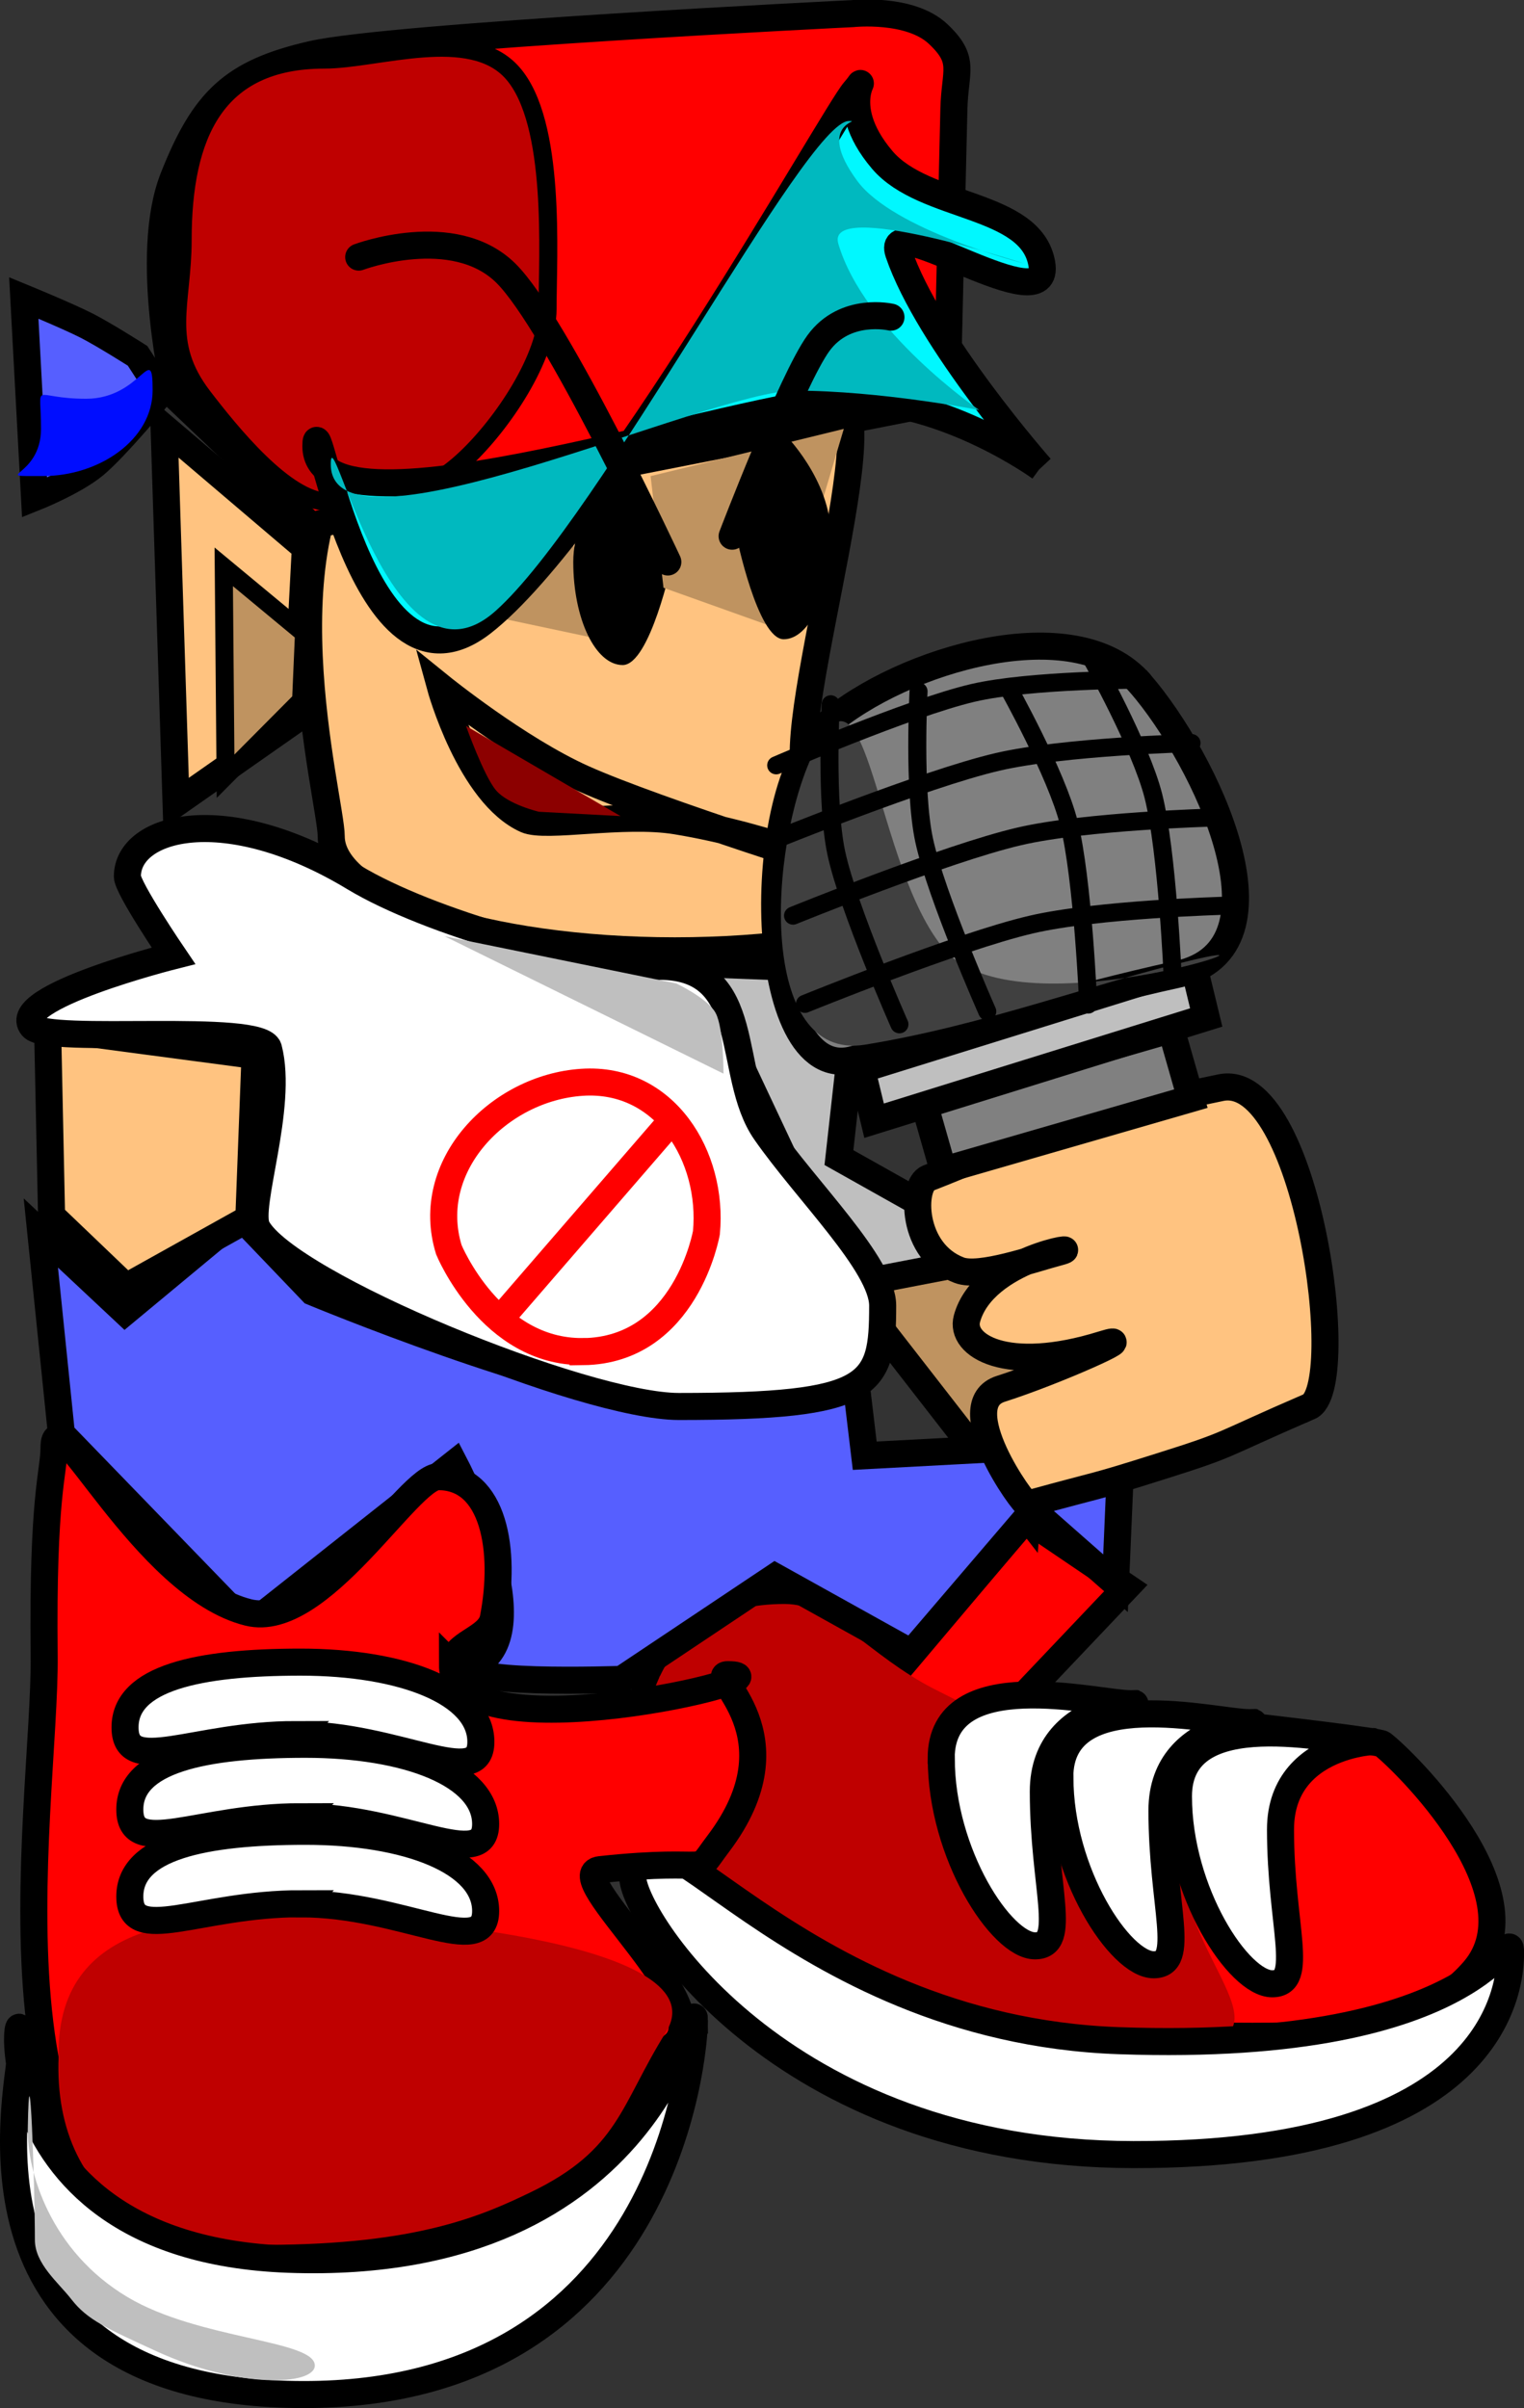 <svg version="1.1" xmlns="http://www.w3.org/2000/svg" xmlns:xlink="http://www.w3.org/1999/xlink" width="16.905" height="26.704" viewBox="0,0,16.905,26.704"><rect x="0" y="0" width="16.905" height="26.704" fill="#333333" stroke="none"/><g transform="translate(-232.569,-173.451)"><g data-paper-data="{&quot;isPaintingLayer&quot;:true}" fill-rule="nonzero" stroke-linejoin="miter" stroke-miterlimit="10" stroke-dasharray="" stroke-dashoffset="0" style="mix-blend-mode: normal"><path d="M243.867,182.724c0,0.702 -1.706,1.271 -3.812,1.271c-2.105,0 -3.812,-0.569 -3.812,-1.271c0,-0.404 -0.81,-3.391 0.478,-4.57c0.948,-0.869 4.227,-0.271 5.119,-0.271c0.631,0 -0.765,4.172 -0.241,4.262c1.224,0.211 2.267,0.088 2.267,0.579z" fill="#ffc380" stroke="#000000" stroke-width="0.3" stroke-linecap="butt"/><path d="M237.881,180.255l0.286,-1.143l0.714,0.286l0.571,1.19z" fill="#bf9360" stroke="none" stroke-width="0" stroke-linecap="butt"/><path d="M236.017,179.278l-1.494,-1.423c0,0 -0.373,-1.565 -0.031,-2.43c0.342,-0.865 0.661,-1.169 1.535,-1.37c0.874,-0.202 6,-0.453 6,-0.453c0,0 0.634,-0.069 0.947,0.225c0.313,0.294 0.186,0.405 0.176,0.834c-0.018,0.77 -0.076,3.233 -0.076,3.233z" fill="#ff0000" stroke="#000000" stroke-width="0.3" stroke-linecap="butt"/><path d="M234.595,176.112c0,-1.157 0.362,-2 1.571,-2c0.591,0 1.625,-0.379 2.089,0.149c0.485,0.551 0.388,2.022 0.388,2.613c0,0.541 -0.504,1.283 -0.912,1.665c-0.464,0.436 -0.873,0.478 -1.517,0.478c-0.473,0 -1.098,-0.784 -1.394,-1.169c-0.461,-0.601 -0.225,-1.031 -0.225,-1.735z" fill="#bf0000" stroke="#000000" stroke-width="0.2" stroke-linecap="butt"/><path d="M244.11,178.637c0,0 -1.031,-0.754 -2.131,-0.754c-1.1,0 -5.906,1.672 -5.906,0.515c0,-0.577 0.508,2.991 1.842,1.962c1.342,-1.035 3.904,-5.637 4.131,-5.899c0.227,-0.262 -0.246,0.111 0.31,0.764c0.468,0.549 1.649,0.467 1.769,1.149c0.119,0.682 -1.76,-0.624 -1.588,-0.118c0.33,0.971 1.574,2.382 1.574,2.382z" fill="#00f8ff" stroke="#000000" stroke-width="0.3" stroke-linecap="butt"/><path d="M243.429,177.998c0,0 -1.092,-0.215 -2.044,-0.215c-0.952,0 -5.147,1.972 -5.147,0.815c0,-0.577 0.673,2.658 1.828,1.628c1.162,-1.035 3.441,-5.433 3.919,-5.433c0.172,0 -0.388,0.011 0.093,0.664c0.405,0.549 1.847,0.915 1.847,0.915c0,0 -2.206,-0.724 -2.057,-0.218c0.286,0.971 1.561,1.843 1.561,1.843z" fill="#00b9bf" stroke="#000000" stroke-width="0" stroke-linecap="butt"/><path d="M234.522,182.359l-0.133,-4.167l1.567,1.333l-0.1,1.9z" fill="#ffc380" stroke="#000000" stroke-width="0.3" stroke-linecap="butt"/><path d="M235.071,182.059l-0.02,-2.322l0.89,0.738l-0.032,0.741z" fill="#bf9360" stroke="#000000" stroke-width="0.2" stroke-linecap="butt"/><path d="M234.357,177.802c0,0 -0.499,0.605 -0.739,0.804c-0.228,0.189 -0.666,0.363 -0.666,0.363l-0.119,-2.214c0,0 0.473,0.194 0.693,0.305c0.199,0.101 0.569,0.337 0.569,0.337z" fill="#565fff" stroke="#000000" stroke-width="0.3" stroke-linecap="butt"/><path d="M234.262,177.778c0,0.552 -0.596,0.952 -1.214,0.952c-0.618,0 -0.024,0.028 -0.024,-0.524c0,-0.552 -0.118,-0.333 0.5,-0.333c0.618,0 0.738,-0.648 0.738,-0.095z" fill="#000dff" stroke="none" stroke-width="0" stroke-linecap="butt"/><path d="M240.024,179.683c0,0 -0.245,1.143 -0.548,1.143c-0.302,0 -0.548,-0.512 -0.548,-1.143c0,-0.631 0.548,-1.143 0.548,-1.143z" fill="#000000" stroke="none" stroke-width="0" stroke-linecap="butt"/><path d="M239.929,179.969l-0.143,-1.238l2.143,-0.524l-0.667,2.238z" fill="#bf9360" stroke="none" stroke-width="0" stroke-linecap="butt"/><path d="M241.786,179.397c0,0.631 -0.235,1.143 -0.524,1.143c-0.289,0 -0.524,-1.143 -0.524,-1.143l0.524,-1.143c0,0 0.524,0.512 0.524,1.143z" fill="#000000" stroke="none" stroke-width="0" stroke-linecap="butt"/><path d="M236.548,176.302c0,0 1.051,-0.395 1.632,0.178c0.561,0.553 1.797,3.203 1.797,3.203" fill="none" stroke="#000000" stroke-width="0.3" stroke-linecap="round"/><path d="M240.69,179.397c0,0 0.666,-1.74 0.957,-2.14c0.297,-0.409 0.805,-0.289 0.805,-0.289" fill="none" stroke="#000000" stroke-width="0.3" stroke-linecap="round"/><path d="M242.119,183.159c0,0 -0.966,-0.428 -2.05,-0.605c-0.587,-0.096 -1.445,0.084 -1.664,-0.014c-0.625,-0.281 -0.952,-1.476 -0.952,-1.476c0,0 0.857,0.694 1.584,1.02c0.818,0.367 3.083,1.075 3.083,1.075z" fill="none" stroke="#000000" stroke-width="0.3" stroke-linecap="round"/><path d="M238.071,182.215c-0.135,-0.158 -0.333,-0.714 -0.333,-0.714l1.714,1l-0.905,-0.048c0,0 -0.342,-0.08 -0.476,-0.238z" fill="#8c0000" stroke="#000000" stroke-width="0" stroke-linecap="butt"/><g stroke-linecap="butt"><path d="M241.325,191.08l1.309,0.766l1.312,-1.555l1.121,0.76l-1.196,1.26c0,0 3.955,0.421 4.032,0.48c0.227,0.171 1.75,1.655 1.018,2.509c-0.709,0.828 -2.029,0.728 -3.071,0.728c-1.018,0 -3.899,0.683 -5.073,-0.237c-1.409,-1.103 -1.032,-3.842 -1.032,-3.842z" fill="#ff0000" stroke="#000000" stroke-width="0.3"/><path d="M245.588,196.133c-1.453,0 -5.947,-1.503 -5.947,-2.579c0,-1.075 0.178,-2.316 1.632,-2.316c0.543,0 0.928,0.569 1.659,0.943c1.228,0.627 2.762,1.278 2.762,1.952c0,1.075 1.348,2 -0.105,2z" fill="#bf0000" stroke="none" stroke-width="0"/><path d="M247.739,192.765c0.371,0 -0.966,-0.087 -0.966,0.974c0,1.061 0.278,1.711 -0.092,1.711c-0.371,0 -1.04,-1.018 -1.04,-2.079c0,-1.061 1.728,-0.605 2.099,-0.605z" fill="#ffffff" stroke="#000000" stroke-width="0.3"/><path d="M244.325,193.159c0,-1.061 1.728,-0.605 2.099,-0.605c0.371,0 -0.966,-0.087 -0.966,0.974c0,1.061 0.278,1.711 -0.092,1.711c-0.371,0 -1.04,-1.018 -1.04,-2.079z" fill="#ffffff" stroke="#000000" stroke-width="0.3"/><path d="M243.009,192.949c0,-1.061 1.728,-0.605 2.099,-0.605c0.371,0 -0.966,-0.087 -0.966,0.974c0,1.061 0.278,1.711 -0.092,1.711c-0.371,0 -1.04,-1.018 -1.04,-2.079z" fill="#ffffff" stroke="#000000" stroke-width="0.3"/><path d="M249.325,195.107c0,0.392 -0.165,2.243 -4.184,2.237c-3.96,-0.006 -5.569,-2.687 -5.553,-3.079c0.053,-1.287 1.697,1.686 5.395,1.816c4.118,0.144 4.342,-1.366 4.342,-0.974z" fill="#ffffff" stroke="#000000" stroke-width="0.3"/></g><path d="M241.964,187.778l-1.714,-3.643l1.857,0.071l-0.232,2.082l2.018,1.133z" fill="#bfbfbf" stroke="#000000" stroke-width="0.3" stroke-linecap="butt"/><path d="M241.964,187.706l1.857,-0.357l0.286,1.286l-0.143,1.643z" fill="#bf9360" stroke="#000000" stroke-width="0.3" stroke-linecap="butt"/><path d="M233.25,189.349l-0.228,-2.225l0.934,0.875l1.277,-1.06l0.803,0.839c0,0 2.703,1.121 3.786,1.155c1.107,0.035 2.143,-0.981 2.143,-0.981l0.196,1.642l2.849,-0.152l-0.067,1.566l-0.916,-0.806l-1.348,1.576l-1.512,-0.841l-1.702,1.137c0,0 -2.01,0.073 -1.59,-0.183c0.677,-0.412 -0.266,-2.211 -0.266,-2.211l-2.287,1.808z" fill="#565fff" stroke="#000000" stroke-width="0.3" stroke-linecap="butt"/><path d="M235.329,186.963l-1.362,0.759l-0.826,-0.79l-0.044,-2.081l2.301,0.305z" fill="#ffc380" stroke="#000000" stroke-width="0.3" stroke-linecap="butt"/><g><path d="M247.087,189.051c-1.034,0.448 -0.831,0.404 -1.642,0.66c-0.811,0.256 -0.588,0.175 -1.482,0.421c-0.037,0.01 -0.841,-1.106 -0.292,-1.28c0.608,-0.193 1.583,-0.633 1.129,-0.492c-1.076,0.335 -1.586,0.009 -1.505,-0.286c0.185,-0.676 1.371,-0.831 1.019,-0.738c-0.279,0.073 -0.877,0.287 -1.104,0.201c-0.539,-0.203 -0.535,-0.948 -0.344,-1.022c0.83,-0.321 1.294,-0.592 1.696,-0.718c0.363,-0.115 0.461,-0.051 1.547,-0.284c0.948,-0.203 1.448,3.336 0.979,3.539z" data-paper-data="{&quot;index&quot;:null}" fill="#ffc380" stroke="#000000" stroke-width="0.3" stroke-linecap="butt"/><path d="M243.032,186.428l-0.219,-0.766l2.747,-0.794l0.219,0.766z" fill="#808080" stroke="#000000" stroke-width="0.3" stroke-linecap="butt"/><path d="M242.265,185.879l-0.138,-0.57l3.684,-1.145l0.138,0.57z" fill="#bfbfbf" stroke="#000000" stroke-width="0.3" stroke-linecap="butt"/><path d="M245.218,181.032c0.722,0.836 1.73,2.934 0.421,3.222c-1.235,0.271 -2.301,0.614 -3.615,0.949c-1.07,0.273 -1.12,-2.996 -0.283,-3.718c0.836,-0.722 2.756,-1.289 3.477,-0.453z" fill="#808080" stroke="#000000" stroke-width="0.3" stroke-linecap="butt"/><path d="M243.05,183.987c0.786,0.911 3.978,-0.178 2.778,0.103c-1.133,0.265 -2.341,0.731 -3.665,0.946c-1.188,0.192 -1.075,-2.183 -0.572,-3.233c0.616,-1.286 0.674,1.273 1.46,2.184z" fill="#404040" stroke="none" stroke-width="0" stroke-linecap="butt"/><path d="M241.366,183.605c0,0 1.696,-0.69 2.509,-0.879c0.732,-0.171 2.152,-0.209 2.152,-0.209" data-paper-data="{&quot;index&quot;:null}" fill="none" stroke="#000000" stroke-width="0.2" stroke-linecap="round"/><path d="M241.498,184.583c0,0 1.696,-0.69 2.509,-0.879c0.732,-0.171 2.152,-0.209 2.152,-0.209" data-paper-data="{&quot;index&quot;:null}" fill="none" stroke="#000000" stroke-width="0.2" stroke-linecap="round"/><path d="M241.125,182.779c0,0 1.696,-0.69 2.509,-0.879c0.732,-0.171 2.152,-0.209 2.152,-0.209" data-paper-data="{&quot;index&quot;:null}" fill="none" stroke="#000000" stroke-width="0.2" stroke-linecap="round"/><path d="M241.179,181.938c0,0 1.471,-0.637 2.181,-0.803c0.639,-0.149 1.886,-0.147 1.886,-0.147" data-paper-data="{&quot;index&quot;:null}" fill="none" stroke="#000000" stroke-width="0.2" stroke-linecap="round"/><path d="M242.546,184.81c0,0 -0.567,-1.279 -0.7,-1.898c-0.12,-0.557 -0.062,-1.651 -0.062,-1.651" data-paper-data="{&quot;index&quot;:null}" fill="none" stroke="#000000" stroke-width="0.2" stroke-linecap="round"/><path d="M243.52,184.667c0,0 -0.567,-1.279 -0.7,-1.898c-0.12,-0.557 -0.062,-1.651 -0.062,-1.651" data-paper-data="{&quot;index&quot;:null}" fill="none" stroke="#000000" stroke-width="0.2" stroke-linecap="round"/><path d="M244.687,180.77c0,0 0.536,0.955 0.676,1.508c0.155,0.614 0.214,2.011 0.214,2.011" data-paper-data="{&quot;index&quot;:null}" fill="none" stroke="#000000" stroke-width="0.2" stroke-linecap="round"/><path d="M243.75,181.072c0,0 0.536,0.955 0.676,1.508c0.155,0.614 0.214,2.011 0.214,2.011" data-paper-data="{&quot;index&quot;:null}" fill="none" stroke="#000000" stroke-width="0.2" stroke-linecap="round"/></g><g><path d="M240.1,189.048c-1.043,0 -4.335,-1.347 -4.679,-1.981c-0.123,-0.227 0.296,-1.338 0.126,-1.99c-0.076,-0.292 -2.449,-0.039 -2.619,-0.24c-0.274,-0.324 1.565,-0.787 1.565,-0.787c0,0 -0.511,-0.752 -0.511,-0.879c0,-0.554 1.083,-0.854 2.515,0.011c0.83,0.501 2.566,0.985 3.387,0.985c1.067,0 0.73,1.194 1.175,1.835c0.455,0.655 1.301,1.476 1.301,1.927c0,0.894 -0.105,1.119 -2.262,1.119z" fill="#ffffff" stroke="#000000" stroke-width="0.3" stroke-linecap="butt"/><path d="M239.037,188.439c-1.02,0.013 -1.489,-1.129 -1.489,-1.129c-0.287,-0.928 0.552,-1.796 1.476,-1.857c0.924,-0.062 1.46,0.826 1.381,1.667c0,0 -0.226,1.305 -1.368,1.32z" fill="none" stroke="#ff0000" stroke-width="0.3" stroke-linecap="round"/><path d="M239.976,185.929l-1.833,2.119" fill="none" stroke="#ff0000" stroke-width="0.3" stroke-linecap="round"/><path d="M237.5,183.833v0l2.571,0.524c0,0 0.353,0.167 0.437,0.329c0.09,0.171 0.086,0.671 0.086,0.671z" fill="#bfbfbf" stroke="none" stroke-width="0" stroke-linecap="butt"/></g><g stroke-linecap="butt"><path d="M237.588,191.915c0,1.036 3.867,0.107 3.053,0.107c-0.243,0 0.814,0.662 -0.105,1.875c-0.297,0.392 0.021,0.144 -1.309,0.287c-0.466,0.05 1.359,1.547 0.802,1.957c-0.741,0.545 -0.247,2.314 -4.87,2.288c-2.987,-0.017 -2.081,-4.911 -2.1,-6.62c-0.02,-1.789 0.109,-2.027 0.109,-2.305c0,-0.614 1,1.542 2.156,1.828c0.795,0.197 1.775,-1.506 2.107,-1.506c0.619,0 0.756,0.824 0.61,1.571c-0.046,0.236 -0.452,0.271 -0.452,0.519z" fill="#ff0000" stroke="#000000" stroke-width="0.3"/><path d="M239.956,195.987c-0.509,0.814 -0.518,1.3 -1.499,1.774c-0.539,0.26 -1.256,0.58 -2.922,0.584c-1.181,0.003 -1.131,-0.1 -1.459,-0.294c-0.571,-0.339 -0.891,-0.96 -0.857,-1.795c-0.028,-1.633 1.714,-1.554 2.789,-1.554c1.075,0 4.557,0.313 3.947,1.286z" fill="#bf0000" stroke="none" stroke-width="0"/><path d="M235.904,194.562c-1.134,0 -1.895,0.467 -1.895,-0.08c0,-0.547 0.814,-0.723 1.947,-0.723c1.134,0 2,0.337 2,0.884c0,0.547 -0.919,-0.08 -2.053,-0.08z" data-paper-data="{&quot;index&quot;:null}" fill="#ffffff" stroke="#000000" stroke-width="0.3"/><path d="M235.904,193.597c-1.134,0 -1.895,0.467 -1.895,-0.08c0,-0.547 0.814,-0.723 1.947,-0.723c1.134,0 2,0.337 2,0.884c0,0.547 -0.919,-0.08 -2.053,-0.08z" data-paper-data="{&quot;index&quot;:null}" fill="#ffffff" stroke="#000000" stroke-width="0.3"/><path d="M235.851,192.686c-1.134,0 -1.895,0.467 -1.895,-0.08c0,-0.547 0.814,-0.723 1.947,-0.723c1.134,0 2,0.337 2,0.884c0,0.547 -0.919,-0.08 -2.053,-0.08z" data-paper-data="{&quot;index&quot;:null}" fill="#ffffff" stroke="#000000" stroke-width="0.3"/><path d="M240.272,195.853c0,0.399 -0.323,4.159 -4.342,4.152c-3.96,-0.006 -3.148,-3.378 -3.132,-3.777c0.053,-1.31 -0.724,2.145 2.974,2.277c4.118,0.147 4.5,-3.052 4.5,-2.652z" fill="#ffffff" stroke="#000000" stroke-width="0.3"/><path d="M236.061,199.683c0,0.217 -0.831,0.268 -1.763,-0.161c-0.546,-0.251 -0.76,-0.345 -0.937,-0.573c-0.145,-0.187 -0.405,-0.393 -0.405,-0.659c0,-0.592 -0.06,-2.342 -0.079,-1.232c-0.008,0.474 0.25,1.355 1.106,1.866c0.79,0.472 2.078,0.475 2.078,0.759z" fill="#bfbfbf" stroke="none" stroke-width="0"/></g></g></g></svg>